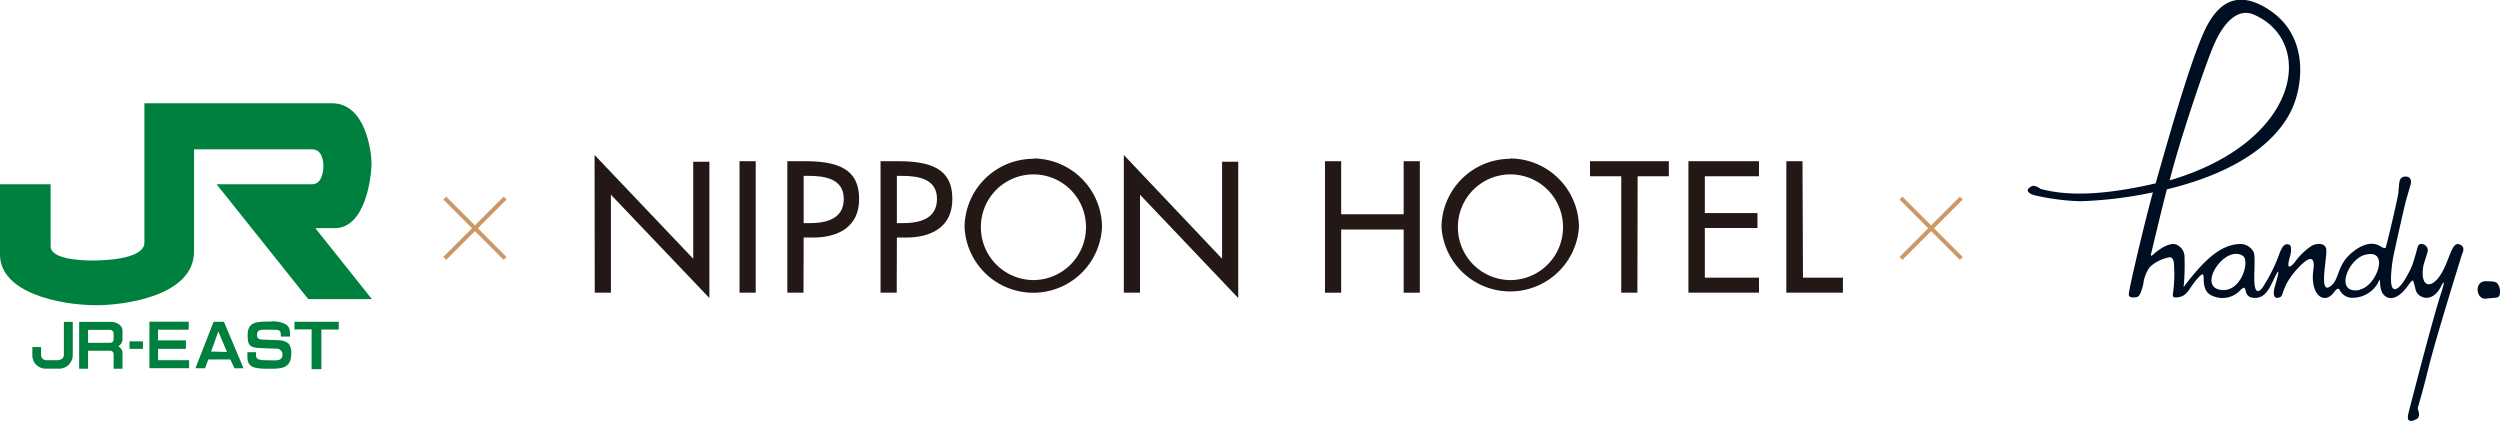 <svg xmlns="http://www.w3.org/2000/svg" viewBox="0 0 309.21 52.11"><defs><style>.cls-1{fill:#00803e;}.cls-2{fill:#000e22;}.cls-3{fill:#c96;}.cls-4{fill:#231815;}</style></defs><title>アセット 27</title><g id="レイヤー_2" data-name="レイヤー 2"><g id="section2"><path class="cls-1" d="M7.9,43.85c0,.7-.72.7-.88.7H5.8a.65.65,0,0,1-.72-.62v-1H4V44a1.64,1.64,0,0,0,1.61,1.6H7.22A1.69,1.69,0,0,0,9,43.88V39.81H7.9Z"/><path class="cls-1" d="M13.64,39.81H9.79v5.8h1.1V43.38h2.73a.43.43,0,0,1,.43.45v1.78h1.1s0-1.56,0-2-.51-.8-.51-.8a1,1,0,0,0,.51-.77V40.88C15.15,40.44,14.72,39.81,13.64,39.81ZM14.05,42a.42.42,0,0,1-.46.4h-2.7V40.8h2.7a.45.45,0,0,1,.46.51Z"/><path class="cls-1" d="M40,20.51c0,.4-.06,2.28-1.42,2.28H26.79L38.13,37H46l-7-8.78H41.4c3.87,0,4.55-6.51,4.55-8s-.74-7.45-4.89-7.45H17.86V30c0,2.16-5.4,2.22-6.37,2.22s-5.23-.05-5.23-1.76V22.79H0v8.7c0,4.72,7.39,6.26,11.94,6.26,3.3,0,12.06-1.08,12.06-6.66V18.47H38.61C39.92,18.47,40,20.12,40,20.51Z"/><polygon class="cls-1" points="36.42 40.74 38.54 40.74 38.54 45.66 39.75 45.66 39.75 40.76 41.9 40.76 41.9 39.8 36.42 39.8 36.42 40.74"/><path class="cls-1" d="M34.48,42.08,32.41,42c-.51-.05-.62-.25-.62-.55,0-.78.55-.67,1.7-.67s1.24,0,1.24.85l1.14,0c0-.73,0-1.15-.5-1.5a3.26,3.26,0,0,0-1.95-.36c-1.87,0-2.79.1-2.79,1.71,0,1.24.31,1.46,1.27,1.56l2.36.09a.7.7,0,0,1,.68.71c0,.89-.82.72-1.8.72-1.58,0-1.47-.24-1.47-1H30.6c0,.69-.05,1.27.38,1.64.27.25.77.41,2.27.41s2.74,0,2.77-1.81a1.81,1.81,0,0,0-.35-1.33A2.11,2.11,0,0,0,34.48,42.08Z"/><path class="cls-1" d="M26.42,39.8l-2.25,5.75h1.19l.4-1.09h2.73L29,45.55h1.12L27.7,39.8Zm-.31,3.68L27,41l1.08,2.53Z"/><polygon class="cls-1" points="19.55 43.15 22.99 43.15 22.99 42.1 19.54 42.1 19.54 40.78 23.34 40.78 23.34 39.79 18.48 39.79 18.48 45.54 23.39 45.54 23.39 44.55 19.55 44.55 19.55 43.15"/><rect class="cls-1" x="16.02" y="42.22" width="1.66" height="0.93"/><path class="cls-2" d="M307.46,36.94c1.19-.16,1.6,0,1.72-.52a1.75,1.75,0,0,0-.31-1.39c-.25-.25-.8-.23-1.4-.25-1.53,0-1.2,2.31,0,2.16"/><path class="cls-2" d="M304.22,30.24c-.82-.33-1.05,1-1.82,2.73-1.33,3-3.19,2.88-2.66-.13.05-.27.38-1.19.51-1.67.2-.78-.73-1.24-1.11-.86-.16.16-.47,1.87-1,3-.73,1.45-1.52,2.7-2.11,2.4s-.14-3.28-.06-3.74,1.39-6.39,1.63-7.23.58-2,.58-2,.21-.92-.67-.9-.74.84-.88,2.06c-.06.53-1,4.64-1.54,6.69-.07.22-.45,0-.63-.1-1.08-.72-2.37-.19-3.41.63-2,1.56-1.66,3.23-2.63,4.13-1.81,1.68-.5-3.57-.71-4.49-.18-.75-1.16-.68-1.77-.37a8,8,0,0,0-2.12,2.05c-1.16,1.34-.74-.18-.56-.8.13-.47.18-1.25-.08-1.36-.57-.24-.86.13-1.22,1a19.86,19.86,0,0,1-2.07,4.21c-.32.46-.81.91-1-.07s.09-3.29-.11-4.14A1.83,1.83,0,0,0,277,30.18c-2.59.09-4.73,2.44-6.92,5.32a28.3,28.3,0,0,0,.1-3.93,1.66,1.66,0,0,0-1.08-1.35c-1-.27-2.48,1-2.48,1-.44.39-.69.62-.55.1,0,0,1.43-6,1.94-7.9,10.29-2.5,14.31-7,15.67-10.41,1.22-3.08,1.72-8.8-3.19-11.9-4-2.52-6.4-.59-8,3.08s-3.72,10.89-5.87,18.49c-6.2,1.43-10.77,1.63-14.25.68,0,0-.67-.55-1.11-.31-1.07.57,0,1,.37,1.1a28.9,28.9,0,0,0,5.65.74,50.69,50.69,0,0,0,9-1.1c-1,3.63-2.58,10.33-2.89,12-.14.72-.2,1,.49,1s.81-.16,1.21-1.64a4.33,4.33,0,0,1,.82-2.13,4.82,4.82,0,0,1,2.48-1.21c.57.11.49.86.54,1.93a17.4,17.4,0,0,1-.17,2.57c0,.06-.13.48.29.48,1.47,0,1.59-1,2.62-2.19,1.76-2.06-.05,1.24,2,2a3,3,0,0,0,3.47-.76c1-.89.09.88,1.58,1s2-1.24,2.64-2.56.51-.57,0,1.18c-.39,1.42.19,1.56.72,1.25.36-.21.23-1.52,2.18-3.59s2-.71,1.87.23c-.42,2.94,1.13,4.26,2.32,3.07.2-.2.66-1,.91-.59a1.74,1.74,0,0,0,1.71,1,3.61,3.61,0,0,0,3-1.76c.61-1.3-.07.65.85,1.48s2.09-.15,2.62-.84.78-1.1.92-1a8.68,8.68,0,0,1,.32,1.16c.34,1.1,2.14,1.64,3.17-.51.35-.71.49-.62-.08,1.07-1,3.1-3.25,11.83-3.95,14.54-.17.64-.3,1.52,1,.85.53-.28.13-1.24.11-1.29h0c0-.16.43-1.33,1.33-5s4.11-13.95,4.16-14.1S305,30.54,304.22,30.24ZM273.61,6.06C275,2.57,276.86,1,278.75,1.8c7.65,3.31,5.84,15.73-10.4,20.51C269.66,17.15,272.54,8.7,273.61,6.06Zm1.1,29.8c-3.06-.39.52-5.69,2.71-4.2C278.29,32.25,277.23,36.18,274.71,35.86Zm17.16,0c-3.2.61-1.52-3.88.75-4.37C295.65,30.78,293.9,35.43,291.87,35.81Z"/><path class="cls-3" d="M59.1,28.23l3.55,3.55-.36.36-3.55-3.55-3.55,3.55-.36-.36,3.55-3.55-3.55-3.55.36-.36,3.55,3.55,3.55-3.55.36.36Z"/><path class="cls-3" d="M239.21,28.23l3.55,3.55-.36.36-3.55-3.55-3.55,3.55-.36-.36,3.55-3.55-3.55-3.55.36-.36,3.55,3.55,3.55-3.55.36.36Z"/><path class="cls-4" d="M73.54,19.17,85.74,32v-12h2V36.86L75.56,24.08V36.2h-2Z"/><path class="cls-4" d="M93.47,36.2h-2V19.94h2Z"/><path class="cls-4" d="M99.4,21.75h.54c2,0,4.42.31,4.42,2.85s-2.24,3-4.31,3H99.4Zm0,7.63h1.17c3.08,0,5.69-1.31,5.69-4.74,0-3-1.56-4.7-6.56-4.7H97.38V36.2h2Z"/><path class="cls-4" d="M110.93,21.75h.54c2,0,4.42.31,4.42,2.85s-2.24,3-4.31,3h-.65Zm0,7.63h1.17c3.08,0,5.69-1.31,5.69-4.74,0-3-1.55-4.7-6.56-4.7h-2.32V36.2h2Z"/><path class="cls-4" d="M127.81,34.64a6.53,6.53,0,0,1-6.49-6.57,6.49,6.49,0,1,1,13,0A6.53,6.53,0,0,1,127.81,34.64Zm0-15a8.53,8.53,0,0,0-8.51,8.47,8.51,8.51,0,0,0,17,0A8.53,8.53,0,0,0,127.81,19.6Z"/><path class="cls-4" d="M139,19.17,151.15,32v-12h2V36.86L141,24.08V36.2h-2Z"/><path class="cls-4" d="M173.61,26.5V19.94h2V36.2h-2V28.39h-7.73V36.2h-2V19.94h2V26.5Z"/><path class="cls-4" d="M186.8,34.64a6.52,6.52,0,0,1-6.48-6.57,6.49,6.49,0,1,1,13,0A6.52,6.52,0,0,1,186.8,34.64Zm0-15a8.53,8.53,0,0,0-8.51,8.47,8.52,8.52,0,0,0,17,0A8.54,8.54,0,0,0,186.8,19.6Z"/><path class="cls-4" d="M202.52,36.2h-2V21.8h-3.86V19.94h9.75V21.8h-3.86Z"/><path class="cls-4" d="M208.83,19.94h8.73V21.8h-6.7v4.55h6.51V28.2h-6.51v6.14h6.7V36.2h-8.73Z"/><path class="cls-4" d="M223,34.34h4.94V36.2h-7V19.94h2Z"/></g></g></svg>